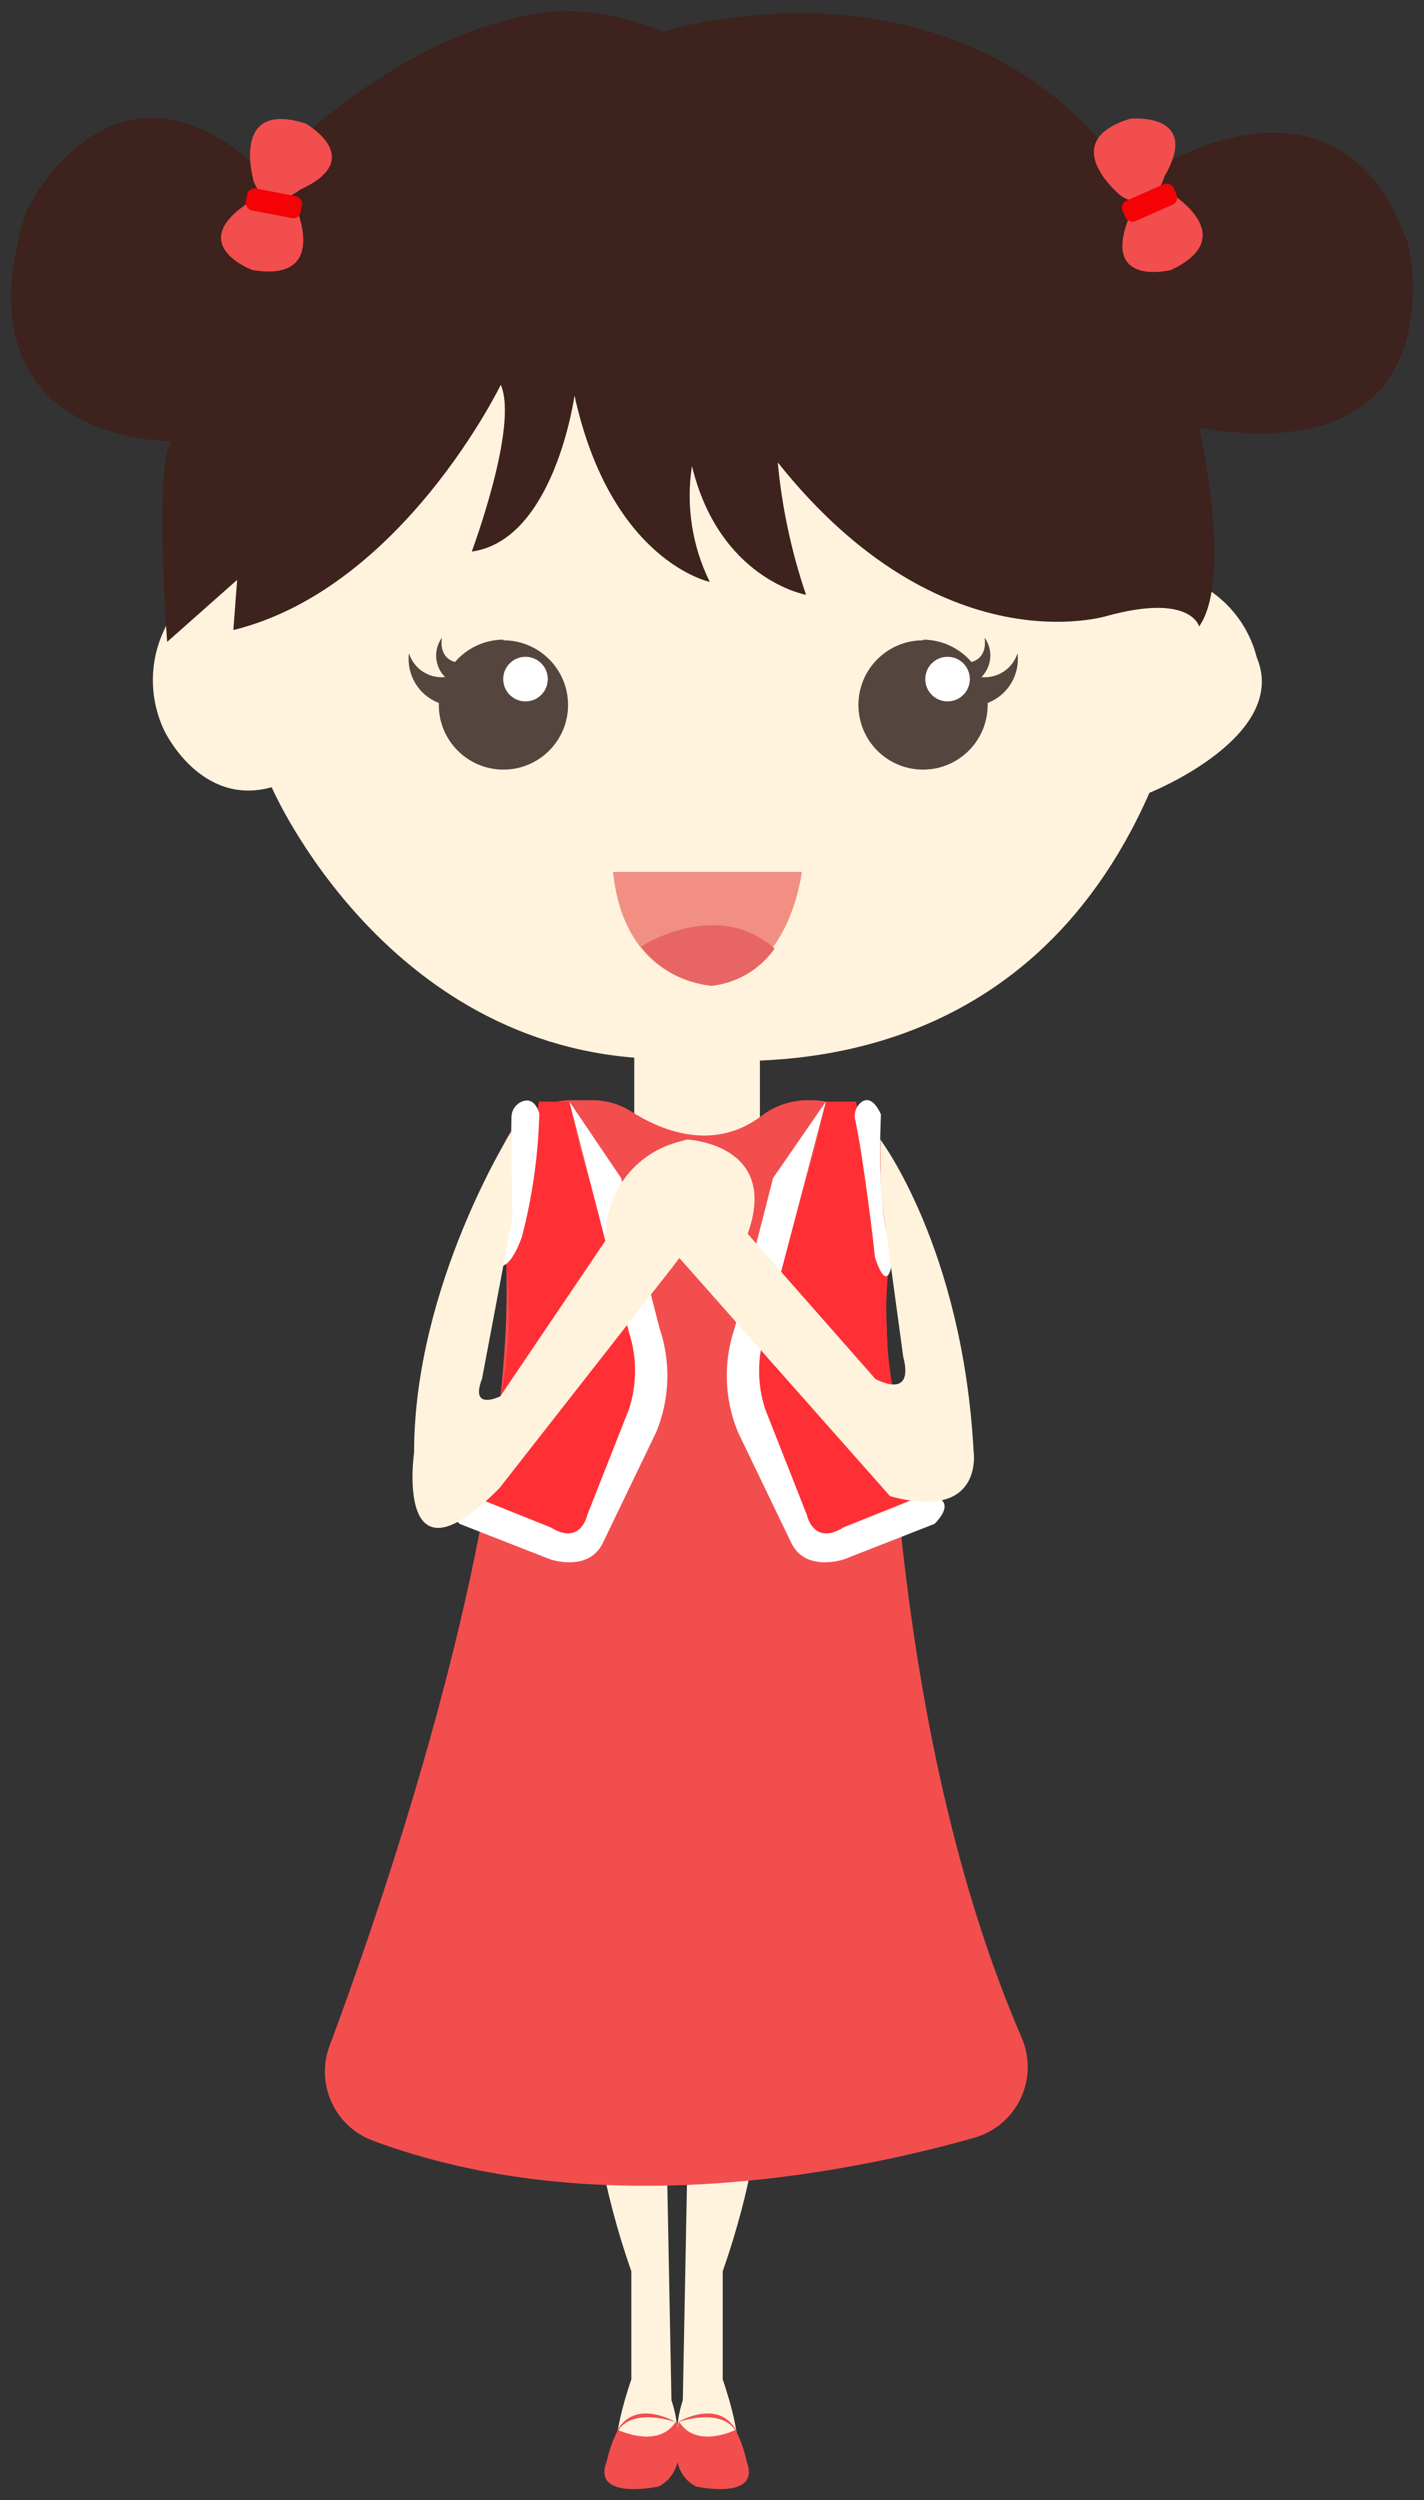 <?xml version="1.0" encoding="UTF-8" standalone="no"?><svg xmlns="http://www.w3.org/2000/svg" xmlns:xlink="http://www.w3.org/1999/xlink" width="63.903" height="112.148" viewBox="-0.122 -0.111 63.903 112.148" version="1.1">
    <rect x="-0.122" y="-0.111" width="63.903" height="112.148" fill="#333333" stroke="none"/>
    <!-- Generator: Sketch 46.2 (44496) - http://www.bohemiancoding.com/sketch -->
    <title>Sister-a</title>
    <desc>Created with Sketch.</desc>
    <defs/>
    <g id="Page-1" stroke="none" fill-rule="evenodd">
        <g id="Sister-a" fill-rule="nonzero">
            <path d="M25.66,81.57 C25.66,81.57 26.06,88.44 26.6,89.82 C26.6,89.82 25.6,94.3 28.21,101.77 L28.21,106.62 C28.21,106.62 27.27,109.22 27.58,110.35 C28.357,110.983 29.495,110.89 30.16,110.14 C30.353,109.283 30.301,108.389 30.01,107.56 L29.51,81.56" id="Shape" fill="#FFF3DE" stroke-width="1"/>
            <path d="M34.86,81.57 C34.86,81.57 34.46,88.44 33.92,89.82 C33.92,89.82 34.92,94.3 32.31,101.77 L32.31,106.62 C32.31,106.62 33.25,109.22 32.94,110.35 C32.94,110.35 31.94,111.7 30.37,110.27 C30.177,109.366 30.229,108.427 30.52,107.55 L31.02,81.55" id="Shape" fill="#FFF3DE" stroke-width="1"/>
            <polygon id="Shape" fill="#FFF3DE" points="28.34 47.23 28.34 53.74 33.98 53.74 33.98 46.88" stroke-width="1"/>
            <path d="M10.05,25.51 C8.702,26.047 7.636,27.118 7.104,28.468 C6.572,29.818 6.621,31.328 7.24,32.64 C7.24,32.64 8.85,36.1 12.07,35.2 C12.07,35.2 17.33,47.41 29.87,47.39 C30.29,47.39 31.04,47.39 31.46,47.45 C34.46,47.56 45.92,48.04 51.46,35.45 C51.46,35.45 57.78,32.93 56.27,29.36 C55.764,27.38 54.129,25.89 52.11,25.57 C52.11,25.57 52.06,10.91 33.79,10.33 C33.79,10.36 11.89,9.5 10.05,25.51 Z" id="Shape" fill="#FFF3DE" stroke-width="1"/>
            <path d="M22.35,17.15 C22.35,17.15 17.92,26.29 10.35,28.15 L10.52,25.9 L7.38,28.68 C7.38,28.68 6.79,20.79 7.56,19.68 C7.56,19.68 -2.29,19.81 1.08,9.3 C1.08,9.3 4.99,1.24 11.75,7.67 C11.75,7.67 17.81,0.97 24.94,0.39 C26.55,0.369 28.147,0.682 29.63,1.31 C29.63,1.31 43.15,-3 50.71,8.07 C50.71,8.07 59.84,1.51 63.09,10.91 C63.09,10.91 65.43,21.03 53.69,19.08 C53.69,19.08 55.23,25.78 53.69,27.99 C53.69,27.99 53.33,26.49 49.58,27.51 C49.58,27.51 42.14,29.87 34.78,20.63 C34.969,22.653 35.395,24.647 36.05,26.57 C36.05,26.57 32.16,25.88 30.93,20.79 C30.656,22.564 30.935,24.38 31.73,25.99 C31.73,25.99 27.29,25.07 25.66,17.63 C25.66,17.63 24.77,24.11 21.05,24.63 C21.05,24.61 23.16,19 22.35,17.15 Z" id="Shape" fill="#3D221D" stroke-width="1"/>
            <path d="M41.32,28.58 C42.147,28.589 42.93,28.953 43.47,29.58 L43.47,29.58 C43.47,29.58 44.2,29.46 44.06,28.49 C44.454,29.035 44.394,29.784 43.92,30.26 C44.645,30.331 45.321,29.885 45.54,29.19 C45.659,30.153 45.106,31.073 44.2,31.42 C44.2,31.42 44.2,31.48 44.2,31.51 C44.2,33.112 42.902,34.41 41.3,34.41 C39.698,34.41 38.4,33.112 38.4,31.51 C38.4,29.908 39.698,28.61 41.3,28.61 L41.32,28.58 Z" id="Shape" fill="#55453F" stroke-width="1"/>
            <circle id="Oval" fill="#FFFFFF" cx="42.4" cy="30.35" r="1" stroke-width="1"/>
            <path d="M22.45,28.58 C21.623,28.589 20.84,28.953 20.3,29.58 L20.3,29.58 C20.3,29.58 19.57,29.46 19.71,28.49 C19.316,29.035 19.376,29.784 19.85,30.26 C19.125,30.331 18.449,29.885 18.23,29.19 C18.111,30.153 18.664,31.073 19.57,31.42 C19.57,31.42 19.57,31.48 19.57,31.51 C19.57,33.112 20.868,34.41 22.47,34.41 C24.072,34.41 25.37,33.112 25.37,31.51 C25.37,29.908 24.072,28.61 22.47,28.61 L22.45,28.58 Z" id="Shape" fill="#55453F" stroke-width="1"/>
            <circle id="Oval" fill="#FFFFFF" cx="23.46" cy="30.35" r="1" stroke-width="1"/>
            <path d="M27.39,39 L35.86,39 C35.86,39 35.32,43.72 31.74,44.05 C31.73,44.1 27.89,43.94 27.39,39 Z" id="Shape" fill="#F18F83" stroke-width="1"/>
            <path d="M28.64,42.35 C28.64,42.35 32.03,40.12 34.64,42.44 C33.979,43.376 32.949,43.984 31.81,44.11 C30.558,43.978 29.414,43.342 28.64,42.35 L28.64,42.35 Z" id="Shape" fill="#E76663" stroke-width="1"/>
            <path d="M13.59,5.43 C10.16,4.33 11.27,8.05 11.27,8.05 C11.35,8.246 11.466,8.425 11.61,8.58 C11.383,8.682 11.177,8.825 11,9 C8.18,10.88 11.2,12 11.2,12 C14.75,12.59 13.11,9.07 13.11,9.07 C13.028,8.939 12.931,8.818 12.82,8.71 C13.007,8.632 13.182,8.527 13.34,8.4 C16.41,7 13.59,5.43 13.59,5.43 Z" id="Shape" fill="#F24E4E" stroke-width="1"/>
            <rect id="Rectangle-path" fill="#F40206" transform="matrix(0.982,0.188,-0.188,0.982,1.907,-2.126)" x="10.921" y="8.508" width="2.51" height="1" rx="0.34" stroke-width="1"/>
            <path d="M50.61,5.21 C47.17,6.26 50.2,8.69 50.2,8.69 C50.377,8.804 50.574,8.886 50.78,8.93 C50.657,9.153 50.575,9.397 50.54,9.65 C49.29,12.8 52.43,12 52.43,12 C55.68,10.46 52.33,8.5 52.33,8.5 C52.186,8.439 52.035,8.395 51.88,8.37 C51.99,8.196 52.074,8.008 52.13,7.81 C53.82,4.91 50.61,5.21 50.61,5.21 Z" id="Shape" fill="#F24E4E" stroke-width="1"/>
            <rect id="Rectangle-path" fill="#F40206" transform="matrix(0.914,-0.405,0.405,0.914,0.789,21.64)" x="50.219" y="8.457" width="2.51" height="1" rx="0.34" stroke-width="1"/>
            <path d="M25.52,49.24 L26.44,49.24 C27.063,49.234 27.674,49.407 28.2,49.74 C29.36,50.49 31.8,51.64 34.04,49.95 C34.614,49.507 35.315,49.258 36.04,49.24 L36.31,49.24 C37.196,49.24 38.044,49.596 38.665,50.228 C39.286,50.86 39.626,51.714 39.61,52.6 C39.48,59.91 39.84,77.69 45.73,91.3 C46.105,92.174 46.086,93.167 45.676,94.025 C45.266,94.883 44.506,95.523 43.59,95.78 C37.9,97.39 26.59,99.63 16.59,95.9 C14.887,95.256 14.028,93.354 14.67,91.65 C17.44,84.22 24.24,64.36 22.26,53.15 C22.082,52.183 22.343,51.186 22.973,50.43 C23.603,49.675 24.536,49.239 25.52,49.24 L25.52,49.24 Z" id="Shape" fill="#F24E4E" stroke-width="1"/>
            <path d="M24.07,49.3 L25.42,49.3 L25.93,51.51 L28.76,61.13 L26.41,68.49 L24.92,69.05 L20.92,66.91 C22.413,63.703 22.991,60.145 22.59,56.63" id="Shape" fill="#FF3035" stroke-width="1"/>
            <path d="M38.29,49.3 L36.94,49.3 L36.43,51.51 L33.6,61.13 L35.95,68.49 L37.44,69.05 L41.44,66.91 C39.947,63.703 39.369,60.145 39.77,56.63" id="Shape" fill="#FF3035" stroke-width="1"/>
            <path d="M38.55,49.31 C38.78,49.16 39.09,49.18 39.41,49.87 C39.41,50.15 39.16,54.1 39.95,56.18 C39.95,56.35 39.77,58.18 39.14,56.28 L39.14,56.28 C39.14,56.13 38.63,51.81 38.25,50.09 C38.193,49.794 38.309,49.491 38.55,49.31 L38.55,49.31 Z" id="Shape" fill="#FFFFFF" stroke-width="1"/>
            <path d="M22.83,50 C22.831,49.693 23.016,49.417 23.3,49.3 C23.57,49.19 23.89,49.23 24.08,49.83 C24.033,51.697 23.772,53.553 23.3,55.36 C23.3,55.36 22.88,56.64 22.38,56.67 C22.38,56.67 21.38,57.08 22.08,56 C22.611,55.33 22.858,54.48 22.77,53.63 C22.77,53.63 22.81,51.06 22.83,50 Z" id="Shape" fill="#FFFFFF" stroke-width="1"/>
            <path d="M25.43,49.3 L28.11,59.67 C28.465,60.779 28.465,61.971 28.11,63.08 L26.23,67.85 C26.23,67.85 25.94,69.24 24.59,68.4 L20.92,66.93 C20.92,66.93 19.29,66.99 20.5,68.24 L24.56,69.83 C24.56,69.83 26.25,70.42 26.91,69.14 L29.32,64.14 C29.94,62.647 29.993,60.979 29.47,59.45 L27.75,52.73 L25.43,49.3 Z" id="Shape" fill="#FFFFFF" stroke-width="1"/>
            <path d="M36.94,49.3 L34.21,59.67 C33.855,60.779 33.855,61.971 34.21,63.08 L36.09,67.85 C36.09,67.85 36.38,69.24 37.73,68.4 L41.4,66.93 C41.4,66.93 43.03,66.99 41.82,68.24 L37.76,69.83 C37.76,69.83 36.07,70.42 35.41,69.14 L33,64.14 C32.38,62.647 32.327,60.979 32.85,59.45 L34.57,52.73 L36.94,49.3 Z" id="Shape" fill="#FFFFFF" stroke-width="1"/>
            <path d="M27.61,108.88 C27.61,108.88 29.41,109.76 30.21,108.51 C30.21,108.51 30.89,110.68 29.43,111.42 C29.43,111.42 26.43,112.07 27.1,110.31 C27.209,109.814 27.38,109.333 27.61,108.88 Z" id="Shape" fill="#F24E4E" stroke-width="1"/>
            <path d="M32.89,108.88 C32.89,108.88 31.13,109.76 30.35,108.51 C30.35,108.51 29.68,110.68 31.11,111.42 C31.11,111.42 34.04,112.07 33.39,110.31 C33.283,109.815 33.115,109.334 32.89,108.88 L32.89,108.88 Z" id="Shape" fill="#F24E4E" stroke-width="1"/>
            <path d="M27.64,108.89 C27.64,108.89 28.11,107.89 30.2,108.53 C30.2,108.53 28.4,107.46 27.59,108.89" id="Shape" fill="#F24E4E" stroke-width="1"/>
            <path d="M32.86,108.89 C32.86,108.89 32.39,107.89 30.3,108.53 C30.3,108.53 32.1,107.46 32.91,108.89" id="Shape" fill="#F24E4E" stroke-width="1"/>
            <path d="M22.82,50.65 C22.82,50.65 18.46,57.55 18.46,65.05 C18.46,65.05 17.55,71.43 22.29,66.64 L30.16,56.59 C30.16,56.59 32.92,53.08 31.39,51.4 C31.099,51.089 30.65,50.983 30.25,51.13 C28.297,51.676 26.976,53.494 27.06,55.52 L22.33,62.52 C22.33,62.52 20.94,63.21 21.51,61.73 L22.87,54.52 L22.82,50.65 Z" id="Shape" fill="#FFF3DE" stroke-width="1"/>
            <path d="M39.38,51 C39.38,51 43.08,55.88 43.57,65 C43.57,65 44.04,68.15 39.82,67 L29.89,55.78 C29.89,55.78 27.29,52 30.7,51 C30.7,51 34.89,51.19 33.43,55.23 L39.16,61.74 C39.16,61.74 40.93,62.74 40.41,60.74 L39.41,53.39 L39.38,51 Z" id="Shape" fill="#FFF3DE" stroke-width="1"/>
        </g>
    </g>
</svg>